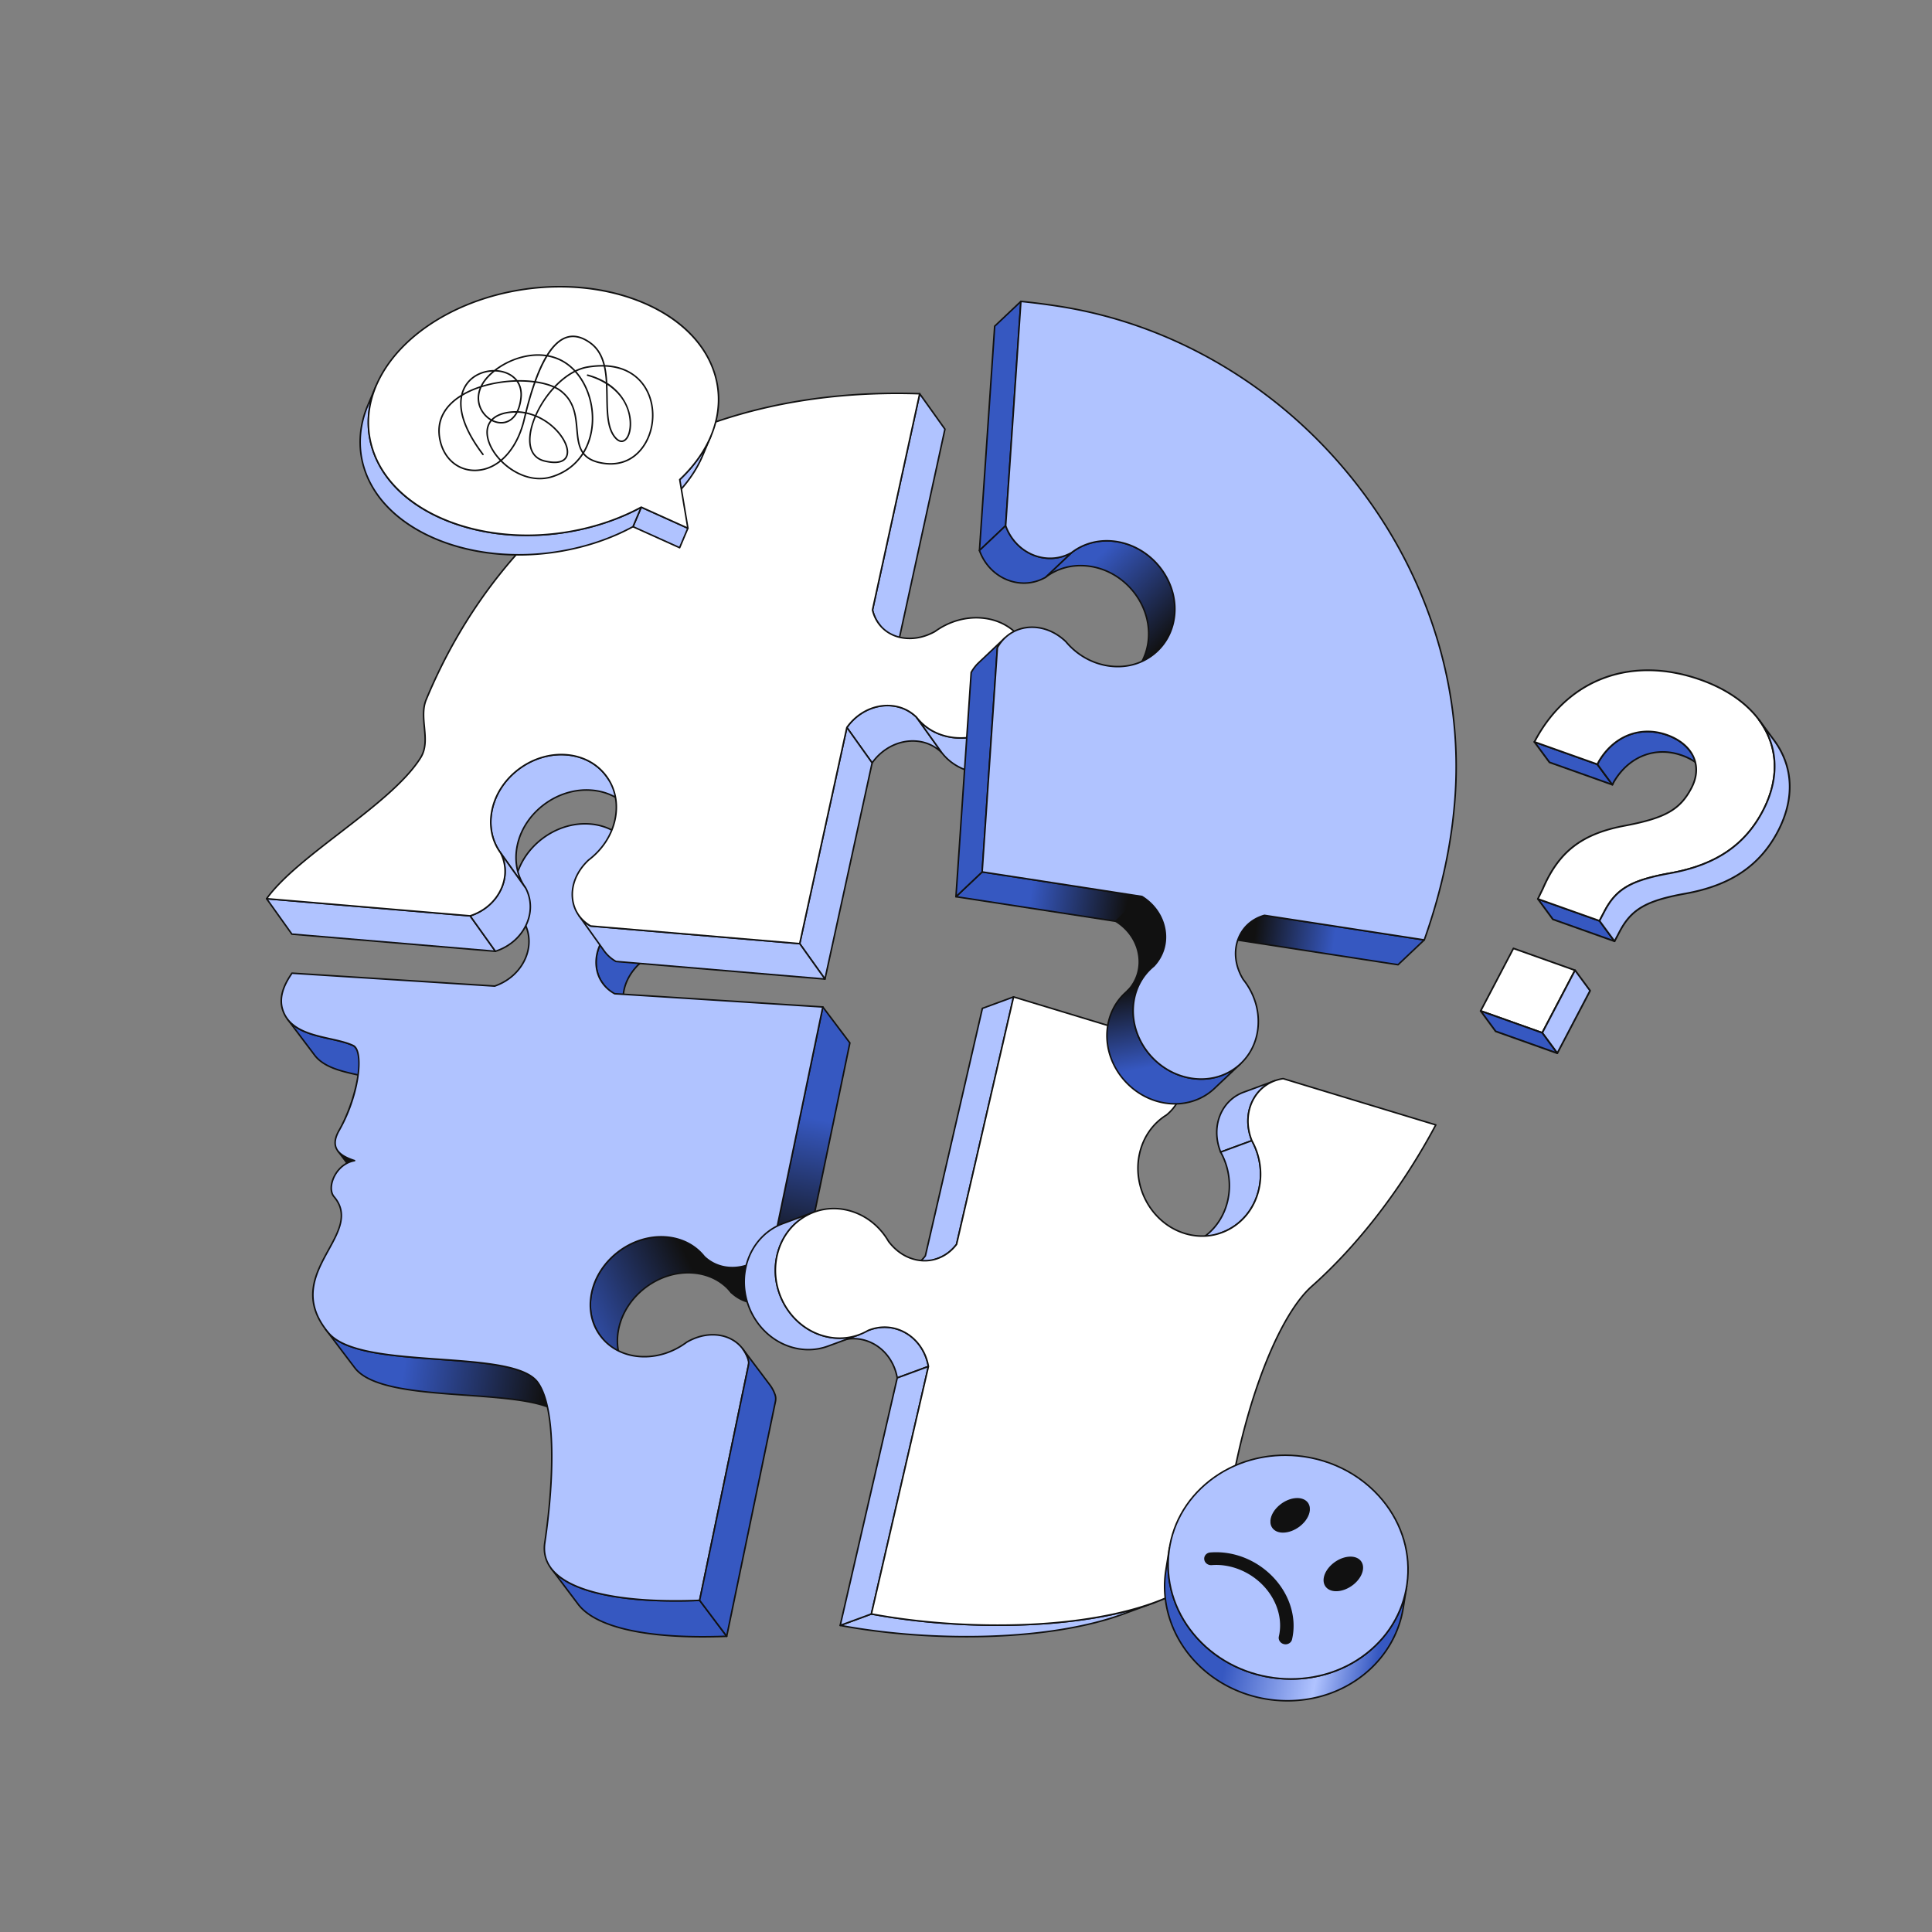 <svg xmlns="http://www.w3.org/2000/svg" viewBox="0 0 3000 3000" width="3000" height="3000"><rect x="0" y="0" width="3000" height="3000" fill="#808080" stroke="none"/><g transform="translate(435.6 1278.0) rotate(0.0 442.8 632.4) scale(1.201 1.2)"><svg width="737.12" height="1053.993" viewBox="0 0 737.12 1053.993"><linearGradient id="a" gradientUnits="userSpaceOnUse" x1="85.38" x2="342.899" y1="692.275" y2="733.273"><stop offset=".289" stop-color="#3658c1"/><stop offset="1" stop-color="#111"/></linearGradient><linearGradient id="b" gradientUnits="userSpaceOnUse" x1="373.576" x2="537.571" y1="664.906" y2="585.483"><stop offset="0" stop-color="#3658c1"/><stop offset="1" stop-color="#111"/></linearGradient><linearGradient id="c" gradientUnits="userSpaceOnUse" x1="720.809" x2="656.073" y1="254.881" y2="559.187"><stop offset=".421" stop-color="#3658c1"/><stop offset="1" stop-color="#111"/></linearGradient><g><path d="m96.954 290.495 34.979 46.499c-.853-1.134-1.832-1.982-2.938-2.512-23.129-11.099-66.644-9.805-85.052-34.274L8.965 253.709c18.407 24.469 61.923 23.175 85.052 34.274 1.105.53 2.084 1.378 2.937 2.512" fill="#3658c1"/><path d="M131.935 337.994a.998.998 0 0 1-.8-.399c-.764-1.015-1.629-1.759-2.571-2.212-8.008-3.843-18.535-6.19-29.679-8.676-20.421-4.554-43.566-9.716-55.74-25.898L8.165 254.31a1 1 0 0 1 1.598-1.202l.019.025c11.736 15.573 34.485 20.646 54.557 25.123 11.259 2.511 21.895 4.883 30.109 8.825 1.234.592 2.346 1.539 3.305 2.812l34.975 46.492.005.007a1 1 0 0 1-.798 1.602zM17.504 263.397l27.239 36.209c11.73 15.593 34.493 20.669 54.576 25.148 10.367 2.312 20.205 4.506 28.111 7.917l-31.276-41.575c-.764-1.015-1.629-1.759-2.571-2.212-8.008-3.843-18.535-6.19-29.679-8.676-15.988-3.565-33.645-7.502-46.4-16.811z" fill="#111"/><path d="m450.444 27.785 34.979 46.499c11.191 14.876 15.903 34.632 11.507 55.824-4.346 20.952-16.804 39.428-33.514 52.493l-34.979-46.499c16.71-13.065 29.169-31.541 33.514-52.493 4.396-21.192-.316-40.948-11.507-55.824" fill="#3658c1"/><g fill="#111"><path d="M463.417 183.601a.996.996 0 0 1-.799-.399l-34.979-46.499a1 1 0 0 1 .184-1.389c17.229-13.47 29.001-31.905 33.151-51.909 4.187-20.187.172-39.714-11.305-54.99l-.023-.03a1 1 0 0 1 1.598-1.202l34.979 46.499c11.845 15.746 15.996 35.857 11.687 56.628-4.245 20.466-16.276 39.316-33.877 53.078a.997.997 0 0 1-.616.213zm-33.593-47.32 33.777 44.9c16.793-13.412 28.267-31.585 32.352-51.277 4.19-20.2.167-39.74-11.328-55.02L459.323 41.25c5.42 12.914 6.719 27.565 3.608 42.562-4.183 20.166-15.925 38.764-33.107 52.469zM95.713 436.867l34.979 46.499c-8.795-2.926-17.136-6.683-21.634-12.662l-34.979-46.499c4.498 5.979 12.839 9.736 21.634 12.662"/><path d="M130.693 484.366c-.105 0-.212-.017-.316-.051-7.657-2.547-17.092-6.329-22.118-13.01L73.28 424.806a1 1 0 0 1 1.598-1.202c4.693 6.24 13.769 9.859 21.15 12.314a.995.995 0 0 1 .484.348l34.979 46.499a1 1 0 0 1-.798 1.601zm-50.006-53.041 29.17 38.777c4.057 5.393 11.386 8.828 18.067 11.247l-32.823-43.632c-4.639-1.554-9.895-3.563-14.414-6.392z"/></g><path d="m428.438 136.102 34.979 46.499c-23.045 22.345-26.215 52.228-11.411 71.907l-34.979-46.499c-14.804-19.679-11.635-49.562 11.411-71.907" fill="#3658c1"/><path d="M452.007 255.507a.998.998 0 0 1-.8-.399l-.018-.024-34.961-46.474c-7.471-9.931-10.553-22.608-8.678-35.696 1.954-13.637 8.937-26.615 20.193-37.529a1.003 1.003 0 0 1 1.496.117l34.979 46.499a1 1 0 0 1-.103 1.319c-10.936 10.604-17.715 23.183-19.605 36.377-1.799 12.557 1.147 24.707 8.297 34.21a1 1 0 0 1-.8 1.6zm-23.682-117.891c-10.461 10.435-16.953 22.715-18.796 35.582-1.799 12.557 1.147 24.707 8.297 34.21l27 35.891c-2.676-7.395-3.49-15.557-2.297-23.886 1.917-13.381 8.675-26.126 19.562-36.912z" fill="#111"/><path d="m332.587 723.825 34.979 46.499c-32.273-44.981-228.629-14.273-270.487-64.026-1.407-1.674-38.949-51.484-38.949-51.484a119.23 119.23 0 0 0 3.969 4.985c41.859 49.753 238.215 19.045 270.488 64.026" fill="url(#a)"/><path d="M367.567 771.323a.998.998 0 0 1-.8-.399l-.72-.957c-16.374-20.77-69.743-24.567-126.198-28.584-59.908-4.264-121.854-8.672-143.535-34.442-1.384-1.647-36.239-47.887-38.875-51.383l-.106-.14-.001-.003a1 1 0 0 1 1.597-1.203l.11.146a118.075 118.075 0 0 0 3.826 4.798c21.135 25.122 82.653 29.5 142.146 33.733 57.769 4.111 112.333 7.994 128.381 30.343l34.25 45.53c.254.322.499.648.736.978a1.001 1.001 0 0 1-.811 1.583zM68.974 667.531c11.225 14.878 27.958 37.036 28.871 38.123 21.135 25.122 82.654 29.5 142.146 33.733 49.866 3.549 97.343 6.927 119.722 22.16l-27.926-37.122-.013-.018c-15.494-21.595-69.61-25.446-126.905-29.523-53.936-3.838-109.527-7.796-135.895-27.353z" fill="#111"/><path d="m547.827 560.97 34.979 46.499c-11.431-14.44-29.096-24.013-50.515-25.378-43.651-2.781-86.224 29.62-95.091 72.37-4.396 21.195.318 40.954 11.509 55.83l-34.979-46.499c-11.191-14.876-15.905-34.635-11.509-55.83 8.867-42.75 51.44-75.151 95.091-72.37 21.418 1.364 39.084 10.937 50.515 25.378" fill="url(#b)"/><path d="M448.711 711.29a.998.998 0 0 1-.829-.438l-34.95-46.459c-11.846-15.748-15.997-35.861-11.688-56.634 8.95-43.15 52.087-75.971 96.133-73.165 20.949 1.334 39.145 10.481 51.235 25.755l.015.02 34.979 46.499a1 1 0 0 1-1.583 1.222c-11.734-14.824-29.418-23.703-49.794-25-43.108-2.746-85.292 29.363-94.048 71.575-4.187 20.188-.172 39.717 11.304 54.993l.025.033a1 1 0 0 1-.799 1.599zm43.376-174.864c-41.263 0-80.481 31.211-88.887 71.739-4.19 20.202-.167 39.744 11.329 55.026l25.301 33.633c-5.421-12.916-6.72-27.569-3.609-42.567 8.95-43.15 52.086-75.974 96.133-73.165 15.622.995 29.712 6.334 40.882 15.319l-26.202-34.83c-11.734-14.819-29.415-23.694-49.787-24.992a81.66 81.66 0 0 0-5.16-.163z" fill="#111"/><path d="m701.14 238.024 34.98 46.499-63.864 307.905-34.979-46.499z" fill="url(#c)"/><path d="M672.256 593.428a1 1 0 0 1-.799-.399l-34.979-46.499a1 1 0 0 1-.18-.804l63.864-307.905a1 1 0 0 1 1.779-.398l34.979 46.499a1 1 0 0 1 .18.804l-63.864 307.905a1 1 0 0 1-.98.797zm-33.909-47.739 33.378 44.37 63.323-305.297-33.378-44.37z" fill="#111"/><path d="m637.277 545.929 34.979 46.499c-13.753 20.075-35.918 30.537-56.802 29.207-11.897-.758-23.381-5.346-32.648-14.166l-34.979-46.499c9.267 8.82 20.751 13.408 32.648 14.166 20.884 1.33 43.049-9.132 56.802-29.207" fill="#111"/><path d="M619.08 622.749c-1.23 0-2.458-.039-3.689-.117-12.692-.809-24.198-5.802-33.274-14.439a.995.995 0 0 1-.11-.124l-34.979-46.499a1 1 0 0 1 1.488-1.326c8.732 8.311 19.805 13.114 32.022 13.893 21.397 1.364 42.82-9.662 55.913-28.774a.998.998 0 0 1 .803-.434c.321-.037.627.141.821.398l34.979 46.499a1 1 0 0 1 .026 1.166c-12.736 18.593-33.16 29.756-54 29.757zm-35.525-15.948c8.723 8.275 19.773 13.059 31.962 13.835 21.171 1.349 42.378-9.436 55.505-28.184l-33.717-44.82c-13.552 18.989-35.225 29.889-56.895 28.502-9.863-.628-19.01-3.784-26.856-9.213z" fill="#111"/><path d="m541.884 1005.841 34.979 46.499c-24.466 1.002-47.786.865-69.327-.507-59.029-3.761-104.56-16.795-122.772-41.004l-34.979-46.499c18.212 24.209 63.743 37.244 122.772 41.004 21.541 1.372 44.861 1.51 69.327.507" fill="#3658c1"/><path d="M545.865 1053.992c-13.405 0-26.242-.388-38.392-1.162-63.466-4.043-106.174-18.36-123.508-41.401l-34.979-46.499a1 1 0 0 1 1.598-1.202c16.971 22.561 59.171 36.603 122.036 40.607 21.186 1.35 44.477 1.521 69.222.506.322-.011.643.135.84.398l34.979 46.499a.998.998 0 0 1-.759 1.6 758.246 758.246 0 0 1-31.037.654zm-186.47-78.551 26.169 34.787c16.971 22.56 59.171 36.602 122.036 40.607 20.64 1.315 43.279 1.51 67.317.582l-33.518-44.555c-24.621.993-47.802.814-68.906-.53-53.177-3.388-91.783-13.989-113.098-30.891z" fill="#111"/><path d="M398.946 1.166c43.676 2.783 71.872 39.692 63.005 82.443-4.346 20.952-16.804 39.428-33.514 52.493-28.98 28.099-26.529 68.118 3.568 84.776l269.135 17.147-63.864 307.904c-13.753 20.075-35.918 30.537-56.802 29.207-11.897-.758-23.381-5.346-32.648-14.166-11.431-14.44-29.096-24.013-50.515-25.378-43.651-2.781-86.224 29.62-95.091 72.37s19.33 79.66 62.981 82.441c21.542 1.372 42.839-5.84 59.939-18.611 12.54-7.281 25.475-10.243 37.271-9.491 20.877 1.33 38.177 14.299 43.352 35.562l-63.879 307.978c-24.466 1.003-47.786.865-69.327-.507-81.802-5.212-137.684-28.234-130.857-74.123 12.725-85.697 13.788-175.444-9.113-207.387-32.273-44.981-228.629-14.273-270.487-64.026-64.465-76.732 48.992-126.873 7.043-176.315-9.924-11.7 1.816-42.146 26.57-46.617-17.751-5.905-33.651-15.194-19.847-39.315 25.855-45.219 32.158-102.849 18.151-109.569-26.536-12.734-79.906-9.155-91.406-46.886-4.519-14.735.762-30.436 12.231-46.797l262.029 16.694c36.048-12.395 54.798-50.842 38.37-81.81-11.094-14.86-15.76-34.55-11.385-55.647 8.867-42.75 51.44-75.151 95.09-72.37z" fill="#b0c3ff"/><path d="M510.886 1007.494c-13.405 0-26.242-.388-38.392-1.162-62.133-3.958-104.47-17.799-122.435-40.026-8.177-10.116-11.322-21.973-9.348-35.241 11.548-77.772 15.265-172.902-8.937-206.657-15.494-21.594-69.61-25.445-126.905-29.523-59.907-4.264-121.854-8.672-143.535-34.441-36.154-43.034-17.004-77.852-.108-108.57 13.639-24.798 25.418-46.215 7.154-67.742-4.344-5.121-4.982-13.63-1.708-22.763 3.474-9.688 11.902-20.844 25.443-24.693-8.752-3.19-18.122-7.959-21.316-16.321-2.46-6.44-1.087-14.061 4.2-23.298 16.837-29.448 30.636-78.183 23.517-101.032-1.16-3.723-2.819-6.125-4.932-7.139-8.008-3.843-18.534-6.19-29.679-8.676-25.356-5.655-54.097-12.064-62.251-38.82-4.31-14.05-.264-29.642 12.369-47.663.201-.285.55-.448.882-.424l261.829 16.682c18.465-6.407 32.917-19.872 39.665-36.967 5.758-14.586 5.045-29.959-2.005-43.297-11.708-15.72-15.798-35.742-11.516-56.386 8.95-43.15 52.082-75.976 96.133-73.165 21.446 1.366 39.907 10.843 51.983 26.684 12.041 15.795 16.28 36.024 11.938 56.959-4.242 20.45-16.257 39.287-33.835 53.045-14.803 14.373-21.973 32.535-19.671 49.838 1.893 14.228 10.011 26.009 22.87 33.199l268.91 17.132a1.003 1.003 0 0 1 .916 1.202l-63.864 307.905a.994.994 0 0 1-.154.362c-13.49 19.69-35.599 31.048-57.69 29.64-12.692-.809-24.198-5.802-33.274-14.439a1.171 1.171 0 0 1-.095-.104c-11.734-14.824-29.418-23.703-49.794-25-43.106-2.749-85.292 29.363-94.048 71.575-4.223 20.361-.114 40.017 11.572 55.346 11.716 15.37 29.648 24.565 50.493 25.894 20.566 1.312 41.622-5.229 59.277-18.414a.882.882 0 0 1 .096-.063c12.22-7.095 25.305-10.424 37.836-9.625 22.192 1.414 39.151 15.333 44.26 36.324a.986.986 0 0 1 .007.439l-63.879 307.978a1 1 0 0 1-.938.796 763.889 763.889 0 0 1-31.041.651zM15.34 195.333C3.337 212.62-.514 227.499 3.566 240.804c7.815 25.641 35.951 31.916 60.774 37.452 11.259 2.511 21.894 4.883 30.108 8.825 2.633 1.263 4.644 4.071 5.976 8.346 5.959 19.126-2.139 64.926-23.691 102.621-4.97 8.684-6.3 15.747-4.067 21.591 3.3 8.637 14.218 13.236 23.362 16.278a1 1 0 0 1-.138 1.933c-14.712 2.658-23.767 14.24-27.336 24.192-2.985 8.325-2.468 16.293 1.351 20.794 19.155 22.577 6.486 45.612-6.927 69.999-16.586 30.156-35.385 64.336-.113 106.32 21.135 25.122 82.653 29.5 142.146 33.733 57.775 4.112 112.347 7.996 128.388 30.353 24.549 34.241 20.896 129.958 9.29 208.117-1.888 12.692 1.115 24.027 8.925 33.69 17.604 21.78 59.448 35.365 121.007 39.287 20.962 1.336 43.985 1.516 68.442.538l63.675-306.992c-4.958-19.989-21.181-33.232-42.39-34.583-12.122-.771-24.793 2.454-36.655 9.329-18.026 13.445-39.533 20.11-60.554 18.773-21.432-1.366-39.884-10.84-51.957-26.677-12.042-15.797-16.282-36.027-11.939-56.965 8.95-43.15 52.087-75.971 96.133-73.165 20.923 1.333 39.101 10.459 51.191 25.7 8.724 8.28 19.778 13.067 31.972 13.844 21.335 1.354 42.696-9.599 55.8-28.609l63.589-306.58-267.986-17.074a.987.987 0 0 1-.421-.123c-13.54-7.494-22.092-19.851-24.079-34.793-2.388-17.953 5.011-36.751 20.3-51.575a.783.783 0 0 1 .081-.07c17.229-13.47 29.001-31.905 33.151-51.909 4.223-20.36.114-40.013-11.57-55.34-11.719-15.374-29.661-24.572-50.52-25.901-43.102-2.753-85.292 29.362-94.048 71.575-4.169 20.103-.189 39.581 11.207 54.846a.969.969 0 0 1 .082.129c7.362 13.878 8.12 29.872 2.135 45.036-6.986 17.699-21.953 31.618-41.063 38.189a.988.988 0 0 1-.389.052z" fill="#111"/><path d="m632.673 727.057-34.979-46.498c2.811 3.737 5.091 7.996 6.729 12.733.957 2.769 1.095 5.757.5 8.626l-63.038 303.923 34.979 46.499 63.038-303.924c.595-2.869.457-5.857-.5-8.626-1.637-4.737-3.918-8.996-6.729-12.733z" fill="#3658c1"/><path d="M576.864 1053.34a1 1 0 0 1-.799-.399l-34.979-46.499a1 1 0 0 1-.18-.804l63.038-303.923c.572-2.759.411-5.559-.466-8.096-1.568-4.539-3.776-8.721-6.561-12.431l-.021-.028a1 1 0 0 1 1.598-1.202l34.979 46.499c2.92 3.881 5.233 8.258 6.875 13.008.994 2.879 1.179 6.045.533 9.156l-63.038 303.924a1 1 0 0 1-.979.795zm-33.909-47.738 33.378 44.371 62.589-301.759c.572-2.758.411-5.558-.466-8.096-1.573-4.553-3.788-8.744-6.583-12.459l-26.876-35.728c.127.343.25.688.371 1.035.995 2.878 1.179 6.044.533 9.156z" fill="#111"/></g></svg></g><g transform="translate(1154.4 1546.8) rotate(0.0 538.2 498) scale(1.2 1.2)"><svg width="896.908" height="829.845" viewBox="0 0 896.908 829.845"><path d="m657.889 186.982-40.352 14.83c-13.347-33.407 1.011-66.941 29.695-77.483l40.352-14.83c-28.684 10.542-43.043 44.076-29.695 77.483" fill="#b0c3ff"/><path d="M617.536 202.812c-.397 0-.772-.239-.929-.629-6.823-17.08-6.822-34.921.004-50.236 5.99-13.441 16.742-23.583 30.275-28.556l40.353-14.83a1 1 0 1 1 .689 1.877c-13.021 4.786-23.37 14.549-29.139 27.493-6.604 14.818-6.595 32.106.027 48.68a.992.992 0 0 1-.016.778.992.992 0 0 1-.568.531l-40.353 14.83a.975.975 0 0 1-.343.062zm56.861-87.401-26.821 9.856c-13.021 4.786-23.37 14.55-29.139 27.493-6.483 14.548-6.593 31.478-.327 47.775l38.475-14.14c-6.446-16.788-6.32-34.25.379-49.279 3.939-8.839 9.938-16.252 17.433-21.705z" fill="#111"/><path d="m618.909 305.992-40.352 14.83c23.227-8.536 41.767-28.694 48.05-55.957 5.061-21.963 1.237-44.39-9.07-63.053l40.352-14.83c10.307 18.663 14.131 41.09 9.07 63.053-6.283 27.263-24.824 47.421-48.05 55.957" fill="#b0c3ff"/><path d="M578.556 321.822a1 1 0 0 1-.344-1.939l.025-.01c23.719-8.727 41.436-29.373 47.395-55.233 4.834-20.975 1.647-43.117-8.971-62.346a.996.996 0 0 1 .53-1.422l40.353-14.83a.998.998 0 0 1 1.22.455c10.857 19.66 14.113 42.304 9.17 63.761-6.114 26.53-24.312 47.716-48.68 56.671l-40.353 14.83a.969.969 0 0 1-.345.063zm40.412-119.471c10.412 19.422 13.473 41.654 8.613 62.739-4.744 20.586-16.762 37.953-33.294 48.886l24.277-8.922c23.73-8.722 41.458-29.373 47.42-55.243 4.771-20.704 1.729-42.541-8.56-61.593zm-.059 103.641h.01z" fill="#111"/><path d="m309.216 15.83-73.789 320.205c-6.602 8.706-14.917 14.733-23.978 18.062l40.352-14.829c9.06-3.33 17.376-9.357 23.978-18.063L349.569 1z" fill="#b0c3ff"/><path d="M211.449 355.098a1 1 0 0 1-.344-1.939l.035-.013c9.066-3.34 17.14-9.404 23.361-17.545l73.741-319.995a.998.998 0 0 1 .63-.714L349.225.062a1 1 0 0 1 1.319 1.163l-73.79 320.205a1.001 1.001 0 0 1-.178.379c-6.479 8.543-14.926 14.905-24.43 18.397l-40.353 14.83a.985.985 0 0 1-.344.062zm98.62-338.516L236.401 336.26a1.013 1.013 0 0 1-.178.38c-3.427 4.519-7.405 8.428-11.799 11.624l27.032-9.934c9.081-3.338 17.167-9.407 23.396-17.559L348.18 2.576zm-74.642 319.453h.01z" fill="#111"/><path d="m239.377 479.171-40.352 14.83c-4.268-24.282-20.717-42.298-41.1-48.477-10.959-3.322-23.057-3.221-35.004 1.17l40.352-14.83c11.948-4.391 24.046-4.492 35.004-1.17 20.383 6.179 36.832 24.195 41.1 48.477" fill="#b0c3ff"/><path d="M199.024 495.001a1.003 1.003 0 0 1-.985-.826c-4.059-23.093-19.541-41.368-40.405-47.693-11.191-3.393-23.067-2.997-34.348 1.144l-.022.008a1 1 0 1 1-.689-1.877l40.352-14.83c11.7-4.299 24.024-4.71 35.64-1.188 21.591 6.545 37.605 25.421 41.796 49.261.083.477-.187.945-.641 1.112l-40.353 14.83a1.073 1.073 0 0 1-.345.059zm-56.761-52.804c5.379 0 10.736.789 15.951 2.369 21.234 6.438 37.076 24.802 41.579 48.086l38.449-14.13c-4.278-22.704-19.64-40.622-40.256-46.872-11.198-3.395-23.083-2.996-34.37 1.151l-26.126 9.602a55.61 55.61 0 0 1 4.773-.206z" fill="#111"/><path d="m149.741 438.088-40.352 14.83c-14.632 5.377-31.132 6.138-47.586 1.15-42.604-12.915-68.834-59.422-58.584-103.9 6.282-27.262 24.824-47.421 48.051-55.958l40.352-14.83c-23.228 8.536-41.769 28.696-48.051 55.958-10.25 44.478 15.98 90.985 58.583 103.901 16.454 4.988 32.955 4.227 47.587-1.151" fill="#b0c3ff"/><path d="M84.088 458.421c-7.52 0-15.104-1.13-22.576-3.396-43.026-13.043-69.614-60.183-59.268-105.081 6.114-26.531 24.313-47.717 48.681-56.672l40.353-14.83a.999.999 0 1 1 .689 1.877c-23.732 8.722-41.46 29.374-47.421 55.244-10.116 43.895 15.857 89.974 57.898 102.719 15.727 4.768 31.962 4.376 46.951-1.132a1 1 0 0 1 .689 1.877l-40.352 14.83a74.163 74.163 0 0 1-25.644 4.564zm-8.196-172.194-24.277 8.922c-23.732 8.722-41.459 29.374-47.421 55.244-10.115 43.895 15.858 89.974 57.899 102.719 15.726 4.768 31.962 4.376 46.95-1.132l24.263-8.917c-10.376 1.244-21.019.292-31.441-2.867-43.027-13.044-69.614-60.184-59.268-105.083 4.744-20.585 16.763-37.953 33.295-48.886z" fill="#111"/><path d="m532.135 784.618-40.352 14.83c-94.402 34.694-245.156 37.403-366.565 14.833l40.352-14.83c121.409 22.57 272.163 19.861 366.565-14.833" fill="#b0c3ff"/><path d="M288.798 829.838c-55.352 0-112.5-5.044-163.763-14.574a1 1 0 0 1-.162-1.921l40.353-14.83a.977.977 0 0 1 .527-.044c60.412 11.23 129.023 16.221 193.193 14.041 68.033-2.307 127.802-12.276 172.844-28.829a1 1 0 1 1 .689 1.877l-40.352 14.83c-45.239 16.626-105.223 26.637-173.466 28.951a885.78 885.78 0 0 1-29.863.499zm-159.801-15.881c59.531 10.766 126.701 15.514 189.597 13.382 68.034-2.307 127.802-12.276 172.845-28.83l5.383-1.979c-39.348 10.08-86.217 16.228-137.808 17.977-64.216 2.176-132.87-2.802-193.356-14.024z" fill="#111"/><path d="m165.57 799.451-40.353 14.83 73.807-320.28 40.353-14.83z" fill="#b0c3ff"/><path d="M125.218 815.281a1 1 0 0 1-.974-1.225l73.807-320.28a.998.998 0 0 1 .63-.714l40.353-14.83a.999.999 0 0 1 1.319 1.163l-73.807 320.28a.998.998 0 0 1-.63.714l-40.353 14.83a.986.986 0 0 1-.345.062zm74.659-320.528-73.27 317.952 38.111-14.006 73.27-317.952zM165.57 799.451h.01z" fill="#111"/><path d="M895.908 166.626C852.264 248.569 795.589 322.1 735.446 375.463c-46.626 41.331-96.427 173.699-113.097 323.29-12.273 110.166-269.454 135.521-456.78 100.698l73.807-320.28c-4.268-24.282-20.717-42.298-41.1-48.477-11.513-3.49-24.284-3.202-36.817 1.87-17.181 10.036-38.281 13.049-59.304 6.675-42.603-12.915-68.833-59.423-58.583-103.901 10.244-44.454 53.084-70.022 95.687-57.107 20.88 6.33 37.835 20.746 48.464 39.024 8.754 11.691 19.825 19.28 31.441 22.802 20.384 6.179 42.447-.167 56.616-18.852L349.569 1l197.429 59.852c28.858 24.933 29.786 68.983.402 92.958-16.828 10.41-29.689 27.645-34.715 49.457-10.245 44.456 15.986 90.96 58.589 103.875 42.602 12.915 85.44-12.651 95.685-57.106 5.061-21.963 1.237-44.39-9.07-63.053-14.935-37.382 4.82-74.921 40.517-80.23z" fill="#fff"/><path d="M329.235 814.982c-55.266 0-112.327-4.97-163.848-14.547-.269-.05-.504-.207-.653-.435s-.199-.507-.139-.773l73.761-320.081c-4.112-23-19.565-41.188-40.37-47.494-11.801-3.577-24.276-2.949-36.086 1.812-18.146 10.577-39.465 12.968-60.036 6.732-43.027-13.044-69.614-60.184-59.268-105.083 5.104-22.146 18.25-40.329 37.019-51.2 18.132-10.501 39.416-12.859 59.933-6.64 20.401 6.185 37.804 20.186 49.008 39.428 8.275 11.034 18.958 18.779 30.896 22.398 20.746 6.289 41.955-.732 55.4-18.33L348.592.774a.997.997 0 0 1 .474-.641c.24-.139.528-.171.791-.092l197.43 59.852c.134.041.258.109.363.2 14.489 12.519 22.647 30.396 22.385 49.046-.253 17.934-8.067 34.072-22.005 45.443a1.004 1.004 0 0 1-.105.076c-17.309 10.708-29.478 28.049-34.267 48.831-10.112 43.88 15.863 89.948 57.904 102.693 19.98 6.058 40.702 3.765 58.35-6.456 18.283-10.589 31.094-28.317 36.071-49.918 4.833-20.977 1.647-43.118-8.971-62.345a.96.96 0 0 1-.054-.112c-7.611-19.052-6.664-39.223 2.599-55.343 8.303-14.449 22.047-23.771 38.7-26.248a1 1 0 0 1 .438.032l197.502 59.874a1.002 1.002 0 0 1 .593 1.428c-43.336 81.364-100.399 155.629-160.681 209.115-23.013 20.399-46.986 63.241-67.505 120.636-21.315 59.623-37.39 131.368-45.262 202.017-2.516 22.577-15.306 42.562-38.015 59.401-47.934 35.542-126.938 48.871-184.774 53.794-22.999 1.961-46.989 2.925-71.318 2.925zm-162.456-16.324c73.793 13.61 158.872 17.77 233.606 11.409 81.39-6.928 146.647-25.896 183.752-53.408 22.245-16.494 34.767-36.014 37.218-58.016 7.89-70.799 24.001-142.704 45.367-202.469 20.63-57.706 44.801-100.841 68.061-121.459 59.843-53.097 116.514-126.744 159.67-207.485l-196.121-59.455c-15.938 2.434-29.085 11.388-37.04 25.232-8.946 15.57-9.855 35.084-2.497 53.547 10.833 19.647 14.078 42.268 9.139 63.706-5.104 22.146-18.251 40.329-37.019 51.199-18.131 10.501-39.416 12.858-59.932 6.639-43.027-13.044-69.617-60.172-59.273-105.057 4.904-21.283 17.371-39.054 35.107-50.047 13.439-10.989 20.975-26.57 21.219-43.881.254-17.991-7.591-35.242-21.532-47.367L350.303 2.268 276.754 321.43a1.001 1.001 0 0 1-.178.379c-13.956 18.405-36.065 25.763-57.703 19.206-12.366-3.75-23.415-11.758-31.952-23.16a1.075 1.075 0 0 1-.063-.097c-10.948-18.829-27.955-32.526-47.889-38.569-19.98-6.058-40.704-3.765-58.351 6.457-18.284 10.589-31.094 28.317-36.072 49.918-10.116 43.895 15.857 89.974 57.898 102.719 20.056 6.08 40.835 3.743 58.509-6.582a.916.916 0 0 1 .13-.063c12.257-4.96 25.22-5.618 37.482-1.9 21.591 6.545 37.605 25.421 41.796 49.261.022.132.02.268-.011.398z" fill="#111"/></svg></g><g transform="translate(412.8 609.6) rotate(0.0 614.4 456) scale(1.201 1.2)"><svg width="1023.488" height="759.897" viewBox="0 0 1023.488 759.897"><g><path d="m440.828 497.162 32.652 45.834c-11.255-15.799-29.521-26.573-51.933-28.464-43.84-3.698-86.965 27.993-96.293 70.787-4.563 20.932-.196 40.612 10.568 55.721l-32.652-45.834c-10.764-15.109-15.131-34.789-10.568-55.721 9.329-42.794 52.454-74.485 96.293-70.787 22.412 1.891 40.678 12.666 51.933 28.464" fill="#b0c3ff"/><path d="M335.822 642.041a.998.998 0 0 1-.815-.42l-32.652-45.834c-11.381-15.976-15.192-36.046-10.73-56.514 9.417-43.199 53.098-75.307 97.354-71.571 22.017 1.858 40.719 12.114 52.664 28.88l32.652 45.834a1 1 0 0 1-1.629 1.161l-.029-.04c-11.599-16.257-29.771-26.202-51.174-28.007-43.304-3.662-86.022 27.75-95.232 70.003-4.34 19.91-.645 39.417 10.405 54.928a1 1 0 0 1-.814 1.58zm46.104-172.635c-40.857 0-79.625 30.281-88.348 70.293-4.34 19.91-.645 39.417 10.405 54.928l23.22 32.595c-5.069-12.921-6.132-27.415-2.927-42.115 9.416-43.198 53.079-75.31 97.354-71.571 16.066 1.355 30.368 7.184 41.567 16.75l-23.185-32.544c-11.598-16.279-29.782-26.24-51.203-28.047a81.76 81.76 0 0 0-6.883-.289z" fill="#111"/><path d="M878.012 47.33 845.36 1.497l-60.989 279.774c1.504 6.472 4.121 12.211 7.617 17.118l32.652 45.834c-3.496-4.907-6.113-10.645-7.617-17.118z" fill="#b0c3ff"/><path d="M824.642 345.222a.998.998 0 0 1-.815-.42c-.009-.013-.019-.025-.027-.039l-32.625-45.795c-3.66-5.137-6.276-11.015-7.777-17.471a.986.986 0 0 1-.003-.439L844.383 1.284a1 1 0 0 1 1.791-.368l32.652 45.833a.998.998 0 0 1 .163.793l-60.94 279.553c1.448 6.115 3.939 11.68 7.406 16.546a1 1 0 0 1-.813 1.581zm-39.245-63.96c1.449 6.115 3.94 11.681 7.406 16.546l24.741 34.729a52.385 52.385 0 0 1-1.495-5.207.986.986 0 0 1-.003-.439L876.941 47.55 845.856 3.917z" fill="#111"/><path d="m264.162 677.119 32.653 45.834-263.163-22.201L1 654.918z" fill="#b0c3ff"/><path d="m296.815 723.953-.084-.003-263.163-22.201a.998.998 0 0 1-.73-.417L.185 655.499a1 1 0 0 1 .899-1.576l263.163 22.2c.293.025.56.177.73.417l32.652 45.834a1 1 0 0 1-.814 1.579zM34.198 699.795l260.549 21.98-31.13-43.699-260.55-21.98z" fill="#111"/><path d="m303.498 595.664 32.652 45.834c16.207 31.473-3.012 69.737-39.335 81.455l-32.652-45.834c36.322-11.718 55.541-49.982 39.335-81.455" fill="#b0c3ff"/><path d="M296.814 723.953a.998.998 0 0 1-.814-.42l-32.652-45.834a1.002 1.002 0 0 1 .507-1.532c18.589-5.997 33.271-19.173 40.282-36.152 6.048-14.646 5.505-30.234-1.529-43.893a1 1 0 0 1 1.704-1.038l32.652 45.834c.028.039.053.08.075.122 7.307 14.19 7.875 30.374 1.6 45.571-7.236 17.522-22.368 31.115-41.518 37.293a.985.985 0 0 1-.307.049zm-31.052-46.313 31.44 44.133c18.26-6.099 32.666-19.159 39.589-35.925 6.038-14.623 5.506-30.184-1.497-43.828l-27.492-38.59c3.863 12.038 3.277 25.018-1.815 37.349-7.073 17.126-21.688 30.498-40.225 36.861z" fill="#111"/><path d="m841.257 420.092 32.652 45.834c-9.229-9.06-20.721-13.908-32.671-14.917-20.973-1.769-43.354 8.293-57.369 28.188l-32.652-45.834c14.015-19.895 36.396-29.957 57.369-28.188 11.95 1.008 23.442 5.856 32.671 14.917" fill="#b0c3ff"/><path d="M783.869 480.196a.997.997 0 0 1-.814-.42l-32.652-45.833a1 1 0 0 1-.003-1.156c13.75-19.519 36.082-30.479 58.271-28.609 12.744 1.075 24.254 6.331 33.288 15.2.042.041.08.085.114.133l32.652 45.834a.999.999 0 0 1-1.515 1.293c-8.697-8.538-19.781-13.598-32.055-14.633-21.492-1.817-43.125 8.826-56.467 27.767a1 1 0 0 1-.815.424h-.004zm-31.425-46.833 31.429 44.116c13.807-18.804 35.691-29.301 57.449-27.466 10.01.844 19.259 4.268 27.145 9.996l-27.972-39.265c-8.688-8.501-19.748-13.539-31.992-14.572-21.27-1.795-42.685 8.612-56.059 27.191z" fill="#111"/><path d="m977.483 320.118 32.652 45.834c10.766 15.112 15.12 34.82 10.559 55.742-9.329 42.794-52.428 74.488-96.269 70.789-21.511-1.815-39.171-11.804-50.516-26.557l-32.652-45.834c11.346 14.754 29.005 24.743 50.516 26.557 43.84 3.698 86.94-27.995 96.269-70.789 4.561-20.923.206-40.63-10.559-55.742" fill="#b0c3ff"/><path d="M931.374 493.775c-2.341 0-4.683-.097-7.032-.295-21.036-1.775-39.228-11.344-51.225-26.945l-32.674-45.863a1 1 0 0 1 1.607-1.19c11.65 15.15 29.339 24.444 49.808 26.17 43.295 3.653 85.997-27.752 95.208-70.005 4.34-19.908.657-39.406-10.367-54.907l-.03-.042a1 1 0 0 1 1.629-1.161l32.652 45.833c11.379 15.973 15.187 36.051 10.722 56.535-8.918 40.906-48.546 71.866-90.298 71.87zm-81.159-62.832 24.508 34.403c11.628 15.12 29.317 24.414 49.786 26.141 43.292 3.658 85.997-27.753 95.208-70.006 4.343-19.926.651-39.441-10.397-54.949l-23.224-32.6c5.069 12.924 6.13 27.428 2.923 42.141-8.917 40.904-48.545 71.864-90.297 71.868-2.341 0-4.683-.097-7.032-.295-15.945-1.346-30.257-7.169-41.475-16.703z" fill="#111"/><path d="m751.217 433.363 32.652 45.834-60.973 279.7-32.652-45.834z" fill="#b0c3ff"/><path d="M722.896 759.897a.998.998 0 0 1-.814-.42l-32.652-45.834a.998.998 0 0 1-.163-.793l60.973-279.7a1 1 0 0 1 1.791-.368l32.652 45.833a.998.998 0 0 1 .163.793L723.873 759.11a1 1 0 0 1-.977.787zm-31.581-47.054 31.085 43.634 60.397-277.061-31.085-43.633z" fill="#111"/><path d="m690.244 713.063-270.276-22.8c-6.348-3.663-11.45-8.344-15.273-13.71l32.652 45.834c3.823 5.366 8.925 10.048 15.273 13.71l270.276 22.801z" fill="#b0c3ff"/><path d="m722.897 759.897-.084-.003-270.276-22.801a1.018 1.018 0 0 1-.416-.13c-6.328-3.651-11.572-8.36-15.588-13.997l-32.652-45.833a1 1 0 1 1 1.629-1.161c3.807 5.343 8.774 9.821 14.766 13.313l270.052 22.781c.293.025.56.177.73.417l32.652 45.834a1 1 0 0 1-.813 1.58zm-269.969-24.778 267.901 22.601-31.131-43.699-269.814-22.761a1.018 1.018 0 0 1-.416-.13 52.35 52.35 0 0 1-6.07-4.084l24.764 34.761c3.807 5.343 8.774 9.821 14.766 13.312z" fill="#111"/><path d="m845.36 1.497-60.989 279.774c4.993 21.486 22.249 34.88 43.219 36.649 11.845.999 24.877-1.713 37.548-8.772 17.315-12.508 38.763-19.321 60.422-17.494 43.84 3.698 71.81 41.411 62.481 84.205s-52.428 74.488-96.269 70.789c-21.511-1.815-39.17-11.804-50.516-26.557-9.229-9.06-20.721-13.908-32.671-14.917-20.973-1.769-43.354 8.293-57.369 28.188l-60.973 279.7-270.276-22.801c-30.108-17.371-32.179-57.653-2.781-85.303 16.92-12.787 29.615-31.081 34.193-52.079 9.329-42.794-18.647-80.484-62.486-84.182-43.84-3.698-86.965 27.993-96.293 70.787-4.609 21.144-.107 41.01 10.897 56.179 16.207 31.473-3.012 69.737-39.335 81.455L1 654.918c41.463-57.526 161.4-121.809 199.198-182.552 13.791-22.167-2.769-51.206 7.074-74.939C297.88 179.058 503.136-9.98 845.36 1.497z" fill="#fff"/><path d="m690.245 714.063-.084-.003-270.275-22.8a1.018 1.018 0 0 1-.416-.13c-13.65-7.876-22.142-20.588-23.91-35.796-2.091-17.991 5.542-36.617 20.943-51.102a1.07 1.07 0 0 1 .082-.069c17.443-13.182 29.454-31.47 33.819-51.494 4.436-20.347.517-40.168-11.034-55.812-11.625-15.745-29.581-25.391-50.56-27.161-43.295-3.656-86.021 27.75-95.232 70.004-4.388 20.125-.577 39.792 10.729 55.378.03.041.056.084.08.129 7.307 14.19 7.875 30.375 1.6 45.572-7.235 17.522-22.368 31.115-41.517 37.292a.965.965 0 0 1-.391.045L.916 655.916a1 1 0 0 1-.727-1.581c19.714-27.353 56.192-55.53 94.811-85.362 41.563-32.105 84.541-65.303 104.349-97.135 7.189-11.555 5.942-24.852 4.623-38.929-1.133-12.084-2.304-24.581 2.376-35.865 48.978-118.038 126.796-216.45 225.042-284.596 54.799-38.01 116.154-66.81 182.362-85.6C685.098 6.601 763.031-2.265 845.394.497a1 1 0 0 1 .943 1.212l-60.94 279.553c4.79 20.207 20.969 33.864 42.277 35.661 12.169 1.028 24.939-1.955 36.927-8.62 18.241-13.162 39.914-19.425 61.044-17.646 21.553 1.818 40.017 11.75 51.989 27.965 11.904 16.122 15.947 36.525 11.385 57.45-8.917 40.904-48.545 71.864-90.297 71.868-2.341 0-4.683-.097-7.032-.295-21.01-1.772-39.184-11.321-51.182-26.889-8.69-8.509-19.756-13.552-32.006-14.585-21.422-1.81-42.999 8.765-56.352 27.603l-60.929 279.501a1 1 0 0 1-.976.788zm-269.969-24.778 269.178 22.708L750.24 433.15a.994.994 0 0 1 .16-.363c13.75-19.519 36.086-30.479 58.271-28.609 12.744 1.075 24.254 6.331 33.288 15.2a.912.912 0 0 1 .092.104c11.65 15.15 29.339 24.444 49.808 26.17 43.295 3.653 85.997-27.752 95.208-70.005 4.437-20.354.517-40.185-11.04-55.836-11.625-15.745-29.577-25.391-50.548-27.16-20.669-1.745-41.89 4.403-59.753 17.308a.922.922 0 0 1-.099.063c-12.351 6.88-25.533 9.952-38.119 8.895-22.28-1.879-39.181-16.218-44.109-37.419a.986.986 0 0 1-.003-.439L844.127 2.457c-81.706-2.626-159.029 6.224-229.83 26.316-65.995 18.729-127.15 47.434-181.768 85.318-97.931 67.928-175.504 166.036-224.334 283.72-4.49 10.826-3.342 23.07-2.232 34.912 1.292 13.788 2.629 28.044-4.916 40.172-19.999 32.138-63.122 65.448-104.824 97.661-37.824 29.217-73.587 56.842-93.365 83.516l261.188 22.034c18.499-6.025 33.105-19.17 40.092-36.09 6.038-14.622 5.506-30.183-1.495-43.826-11.61-16.043-15.524-36.253-11.019-56.917 9.417-43.199 53.098-75.307 97.354-71.571 21.561 1.819 40.028 11.751 52 27.966 11.897 16.114 15.938 36.508 11.379 57.425-4.463 20.475-16.723 39.164-34.524 52.632-14.91 14.042-22.304 32.036-20.288 49.377 1.686 14.493 9.755 26.624 22.731 34.183z" fill="#111"/></g></svg></g><g transform="translate(1483.2 466.8) rotate(0.0 389.4 624.0) scale(1.201 1.201)"><svg width="648.72" height="1039.492" viewBox="0 0 648.72 1039.492"><linearGradient id="d" gradientTransform="matrix(.997 -.073 .073 .997 -386.554 -163.801)" gradientUnits="userSpaceOnUse" x1="522.796" x2="614.353" y1="544.691" y2="652.828"><stop offset="0" stop-color="#3658c1"/><stop offset="1" stop-color="#111"/></linearGradient><linearGradient id="e" gradientTransform="matrix(.997 -.073 .073 .997 -386.554 -163.801)" gradientUnits="userSpaceOnUse" x1="888.843" x2="700.517" y1="1075.645" y2="1036.341"><stop offset=".465" stop-color="#3658c1"/><stop offset="1" stop-color="#111"/></linearGradient><linearGradient id="f" gradientTransform="matrix(.997 -.073 .073 .997 -386.554 -163.801)" gradientUnits="userSpaceOnUse" x1="351.719" x2="537.417" y1="948.664" y2="991.601"><stop offset=".342" stop-color="#3658c1"/><stop offset="1" stop-color="#111"/></linearGradient><linearGradient id="g" gradientTransform="matrix(.997 -.073 .073 .997 -386.554 -163.801)" gradientUnits="userSpaceOnUse" x1="593.459" x2="575.177" y1="1259.833" y2="1090.775"><stop offset=".38" stop-color="#3658c1"/><stop offset="1" stop-color="#111"/></linearGradient><path d="m261.243 453.217-33.881 32.06c12.86-12.168 21.269-29.174 22.611-48.949 3.012-44.362-30.68-85.882-75.28-92.744-21.998-3.384-42.525 2.326-58.053 14.279l33.881-32.06c15.528-11.953 36.056-17.663 58.053-14.279 44.6 6.862 78.292 48.382 75.28 92.744-1.342 19.775-9.751 36.781-22.611 48.949" fill="url(#d)"/><path d="M227.362 486.277a1.001 1.001 0 0 1-.688-1.726c13.109-12.404 21.03-29.554 22.302-48.29 2.973-43.785-30.419-84.916-74.436-91.688-20.957-3.227-41.305 1.777-57.29 14.083a1.001 1.001 0 0 1-1.298-1.519l33.881-32.06c.024-.023.051-.045.077-.066 16.424-12.643 37.31-17.786 58.815-14.475 45.018 6.926 79.168 49.005 76.126 93.801-1.306 19.238-9.446 36.855-22.922 49.607l-33.881 32.06a.994.994 0 0 1-.686.273zm-65.187-144.66c4.18 0 8.413.324 12.671.979 45.018 6.926 79.168 49.004 76.127 93.8-.905 13.329-5.091 25.88-12.058 36.573l21.641-20.478c13.11-12.405 21.03-29.555 22.301-48.29 2.974-43.785-30.417-84.916-74.435-91.688-20.938-3.221-41.271 1.769-57.25 14.053l-25.716 24.333c11.101-6.113 23.647-9.282 36.719-9.282zm99.068 111.6h.01z" fill="#111"/><path d="m65.271 291.021-33.881 32.06L51.081 33.06 84.962 1z" fill="#3658c1"/><path d="M31.39 324.081a1.001 1.001 0 0 1-.998-1.068l19.69-290.021c.018-.25.128-.486.311-.659L84.274.273a1.001 1.001 0 0 1 1.685.795L66.268 291.089c-.018.25-.128.486-.311.659l-33.88 32.06a1 1 0 0 1-.687.273zM52.053 33.517l-19.492 287.08 31.737-30.033L83.791 3.485zM65.27 291.021h.01z" fill="#111"/><path d="m150.521 325.803-33.881 32.06c-11.679 6.574-24.361 8.544-36.409 6.69-21.324-3.281-40.652-18.548-48.841-41.471l33.881-32.06c8.188 22.924 27.516 38.191 48.841 41.471 12.048 1.854 24.73-.116 36.409-6.69" fill="#3658c1"/><path d="M88.892 366.219a57.91 57.91 0 0 1-8.813-.678c-22.572-3.473-41.59-19.613-49.63-42.123a.999.999 0 0 1 .254-1.063l33.88-32.06a.998.998 0 0 1 1.629.39c7.794 21.817 26.206 37.458 48.052 40.82 12.375 1.902 24.745-.369 35.768-6.573a1 1 0 0 1 1.178 1.598l-33.881 32.06c-.06.056-.126.104-.197.145-8.796 4.95-18.421 7.484-28.24 7.484zm-56.338-42.862c7.917 21.497 26.188 36.878 47.829 40.208 12.334 1.9 24.664-.354 35.659-6.513l28.998-27.439c-9.826 4.167-20.448 5.506-31.082 3.87-22.092-3.399-40.777-18.931-49.102-40.693z" fill="#111"/><path d="M399.847 794.781c-8.605 2.443-15.914 6.669-21.723 12.165l-33.88 32.06c5.808-5.496 13.117-9.723 21.722-12.165l206.648 31.793 33.88-32.06z" fill="url(#e)"/><g fill="#111"><path d="M572.614 859.635a.964.964 0 0 1-.152-.012l-206.431-31.76c-8.16 2.349-15.258 6.342-21.1 11.871a1.001 1.001 0 0 1-1.375-1.453l33.881-32.06c6.129-5.798 13.576-9.971 22.137-12.401.14-.039.284-.048.426-.026l206.647 31.793a1 1 0 0 1 .535 1.714l-33.881 32.06a1 1 0 0 1-.687.274zm-206.647-33.794c.051 0 .102.004.152.012l206.163 31.719 32.042-30.319-204.412-31.45c-8.16 2.35-15.258 6.342-21.1 11.871l-23.608 22.339a55.845 55.845 0 0 1 10.489-4.133.986.986 0 0 1 .274-.039zm-109.076 34.444-33.881 32.06c25.415-27.079 17.352-69.574-15.438-89.873l33.881-32.06c32.791 20.299 40.854 62.793 15.438 89.873"/><path d="M223.011 893.345a1 1 0 0 1-.729-1.685c11.346-12.087 16.401-27.762 14.237-44.138-2.374-17.964-13.116-34.075-29.473-44.201a1.001 1.001 0 0 1-.161-1.577l33.881-32.06c.33-.312.83-.362 1.214-.124 16.868 10.442 27.949 27.076 30.402 45.638 2.244 16.981-2.998 33.236-14.761 45.77l-.042.042-33.881 32.06a.992.992 0 0 1-.687.275zm-13.817-91.032c16.253 10.477 26.908 26.79 29.308 44.947 1.697 12.849-.891 25.281-7.347 36.001l25.027-23.683c11.33-12.084 16.379-27.751 14.217-44.117-2.343-17.725-12.831-33.644-28.821-43.791zm47.697 57.971h.01z"/></g><path d="m241.453 770.412-33.881 32.06L1 770.69l33.881-32.06z" fill="url(#f)"/><path d="M207.572 803.471a.964.964 0 0 1-.152-.012L.847 771.678a1 1 0 0 1-.535-1.714l33.881-32.06c.225-.212.536-.309.84-.262l206.572 31.782a1 1 0 0 1 .535 1.714l-33.881 32.06a.998.998 0 0 1-.687.273zM3.171 770.012l204.069 31.396 32.042-30.319-204.069-31.396z" fill="#111"/><path d="M30.469 468.075c-3.759 3.557-7.067 7.788-9.783 12.669L1 770.69l33.881-32.06 19.686-289.945c2.716-4.882 6.024-9.112 9.783-12.669z" fill="#3658c1"/><path d="M1 771.69a1.001 1.001 0 0 1-.998-1.068l19.686-289.945c.011-.147.053-.29.124-.418 2.711-4.871 6.065-9.214 9.97-12.91l33.881-32.06a1.001 1.001 0 0 1 1.375 1.453l-.004.003c-3.705 3.507-6.896 7.622-9.484 12.231L35.88 738.697c-.018.25-.128.486-.311.659l-33.881 32.06a1 1 0 0 1-.688.274zm20.668-290.654L2.171 768.205l31.738-30.033 19.659-289.556c.011-.147.053-.29.124-.418.299-.537.605-1.068.92-1.592l-23.456 22.196c-3.704 3.505-6.896 7.621-9.488 12.234z" fill="#111"/><path d="m369.131 986.491-33.881 32.06c-15.989 15.13-38.863 22.778-63.587 18.974-44.575-6.858-78.267-48.379-75.255-92.741 1.342-19.767 9.756-36.769 22.615-48.937l33.881-32.06c-12.859 12.168-21.273 29.171-22.615 48.937-3.012 44.362 30.68 85.883 75.255 92.741 24.725 3.804 47.598-3.844 63.587-18.974" fill="url(#g)"/><path d="M284.118 1039.486c-4.162 0-8.373-.321-12.606-.972-45.004-6.924-79.143-49.001-76.102-93.797 1.306-19.228 9.447-36.842 22.926-49.596l33.881-32.06a1.001 1.001 0 0 1 1.375 1.453l-.035.033c-13.091 12.405-21 29.537-22.27 48.246-2.973 43.785 30.407 84.915 74.409 91.685 23.492 3.612 46.359-3.205 62.744-18.709l.004-.004a1.001 1.001 0 0 1 1.375 1.453l-.036.034-33.845 32.026c-13.882 13.135-32.281 20.208-51.82 20.208zm-42.771-163.387-21.637 20.474c-13.112 12.407-21.034 29.553-22.305 48.278-2.973 43.785 30.407 84.915 74.41 91.685 23.486 3.613 46.361-3.206 62.747-18.712l21.576-20.416c-14.858 8.563-32.627 11.833-50.748 9.045-45.003-6.924-79.142-49.001-76.101-93.797.906-13.32 5.091-25.865 12.058-36.557z" fill="#111"/><path d="M132.694 7.102c304.315 46.82 534.309 330.278 513.748 633.115-4.234 62.367-18.483 125.982-39.947 186.357L399.847 794.78c-34.736 9.86-48.353 48.79-27.403 82.978 13.303 16.693 20.775 37.886 19.287 59.804-3.012 44.362-41.587 74.764-86.187 67.903-44.575-6.858-78.267-48.379-75.255-92.741 1.476-21.743 11.509-40.141 26.603-52.44 25.415-27.079 17.352-69.574-15.438-89.873L34.881 738.63l19.686-289.945c11.105-19.96 32.096-29.027 53.433-25.743 12.148 1.87 24.41 7.744 35.018 17.888 13.586 16.28 32.802 28.004 54.649 31.365 44.6 6.862 83.177-23.565 86.189-67.927s-30.68-85.882-75.28-92.744c-21.998-3.384-42.525 2.326-58.053 14.279-11.679 6.574-24.361 8.544-36.409 6.69-21.324-3.281-40.652-18.548-48.841-41.471L84.962 1a940.417 940.417 0 0 1 47.732 6.102z" fill="#b0c3ff"/><path d="M318.145 1007.441c-4.202 0-8.462-.327-12.754-.987-45.003-6.924-79.142-49.001-76.101-93.797 1.443-21.256 11.001-40.113 26.917-53.104 11.312-12.081 16.353-27.737 14.191-44.091-2.366-17.9-13.042-33.961-29.301-44.092l-206.37-31.751a1 1 0 0 1-.846-1.056l19.686-289.945c.011-.147.053-.29.124-.418 10.947-19.674 31.817-29.728 54.459-26.244 12.923 1.989 25.219 8.267 35.557 18.154.026.026.053.053.076.082 14.018 16.798 33.208 27.813 54.034 31.017 21.5 3.309 42.22-1.979 58.34-14.886 15.793-12.646 25.275-31.156 26.698-52.12 2.974-43.785-30.417-84.916-74.435-91.688-20.957-3.227-41.305 1.777-57.29 14.083a.955.955 0 0 1-.12.079c-11.415 6.426-24.225 8.782-37.053 6.807-22.572-3.473-41.59-19.614-49.63-42.124a1.009 1.009 0 0 1-.057-.404L83.964.932a.999.999 0 0 1 1.1-.926 945.226 945.226 0 0 1 47.783 6.109c74.512 11.464 145.807 37.107 211.904 76.218 63.838 37.773 120.167 86.455 167.423 144.692 47.255 58.237 83.058 123.096 106.412 192.777 24.181 72.146 33.889 146.329 28.854 220.485-4.127 60.777-17.586 123.566-40.003 186.624a1.002 1.002 0 0 1-1.095.653l-206.431-31.76c-15.551 4.478-27.226 14.921-32.889 29.426-6.324 16.198-4.049 35.132 6.241 51.956 14.005 17.597 20.917 39.061 19.465 60.446-1.462 21.521-11.203 40.53-27.432 53.524-13.339 10.681-29.741 16.284-47.151 16.285zM35.94 737.781l205.665 31.643a1 1 0 0 1 .374.138c16.868 10.442 27.949 27.076 30.402 45.638 2.244 16.981-2.998 33.236-14.761 45.77a1.213 1.213 0 0 1-.098.091c-15.513 12.64-24.83 31.012-26.236 51.732-2.973 43.785 30.407 84.915 74.409 91.685 21.509 3.309 42.233-1.977 58.352-14.884 15.786-12.64 25.263-31.142 26.686-52.098 1.42-20.905-5.354-41.898-19.071-59.113a.905.905 0 0 1-.07-.101c-10.647-17.375-12.991-36.977-6.432-53.78 5.922-15.167 18.144-26.063 34.414-30.682.14-.039.284-.048.426-.026l205.829 31.667c22.19-62.622 35.519-124.967 39.615-185.31 5.018-73.894-4.657-147.817-28.755-219.714-23.278-69.452-58.965-134.102-106.069-192.152-47.105-58.053-103.255-106.579-166.888-144.231-65.876-38.98-136.931-64.537-211.19-75.962A943.366 943.366 0 0 0 85.889 2.1L66.282 290.88c7.833 21.715 26.201 37.273 47.981 40.625 12.352 1.899 24.698-.36 35.705-6.538 16.416-12.611 37.279-17.736 58.758-14.431 45.018 6.926 79.168 49.005 76.126 93.801-1.462 21.529-11.209 40.545-27.444 53.545-16.563 13.261-37.833 18.695-59.895 15.302-21.29-3.275-40.901-14.521-55.229-31.669-10.031-9.58-21.939-15.66-34.438-17.584-21.719-3.345-41.739 6.25-52.298 25.046z" fill="#111"/></svg></g><g transform="translate(558.0 444.0) rotate(0.0 279.6 209.4) scale(1.2 1.2)"><svg width="465.828" height="348.934" viewBox="0 0 465.828 348.934"><g><path d="m454.867 194.357-10.68 25.247c-8.511 20.12-22.24 39.219-40.27 56.246l10.68-25.247c18.03-17.027 31.759-36.126 40.27-56.246" fill="#b0c3ff"/><path d="M403.918 276.851a1 1 0 0 1-.921-1.39l10.68-25.247c.054-.127.134-.242.234-.337 18.106-17.101 31.576-35.911 40.035-55.909a1 1 0 0 1 1.842.78l-10.68 25.247c-8.568 20.255-22.195 39.292-40.504 56.584a.999.999 0 0 1-.686.272zm11.518-25.665-8.686 20.534c16.34-16.182 28.613-33.826 36.516-52.506l1.283-3.035c-7.742 12.285-17.48 24-29.113 35.007z" fill="#111"/><path d="m425.125 313.487-10.68 25.247-60.36-27.214 10.68-25.247z" fill="#b0c3ff"/><path d="M414.445 339.734a.996.996 0 0 1-.411-.088l-60.36-27.214a1 1 0 0 1-.51-1.301l10.68-25.247a1.002 1.002 0 0 1 1.332-.522l60.36 27.214a1 1 0 0 1 .51 1.301l-10.68 25.247a1.002 1.002 0 0 1-.921.61zm-59.058-28.724 58.536 26.392 9.9-23.404-58.536-26.392z" fill="#111"/><path d="m364.765 286.273-10.68 25.247c-23.51 12.744-50.373 22.771-79.78 29.109C151.875 367.016 31.72 319.664 5.917 234.864c-8.205-26.966-5.881-54.471 5.042-80.294l10.68-25.247c-10.923 25.823-13.247 53.328-5.042 80.294 25.803 84.8 145.958 132.152 268.389 105.765 29.406-6.338 56.269-16.366 79.779-29.109" fill="#b0c3ff"/><path d="M206.053 348.968c-36.18 0-71.227-6.255-102.544-18.596-50.979-20.09-85.979-53.905-98.549-95.217-7.985-26.243-6.229-54.244 5.078-80.974l10.68-25.247a1 1 0 1 1 1.842.78l-.043.103c-11.085 26.263-12.801 53.754-4.963 79.51 25.614 84.177 145.49 131.315 267.221 105.079 28.633-6.171 55.385-15.932 79.514-29.011a1 1 0 0 1 1.397 1.269l-10.68 25.247a1.004 1.004 0 0 1-.444.49c-24.296 13.17-51.228 22.997-80.045 29.207-22.835 4.92-45.873 7.36-68.464 7.36zM13.666 150.739l-1.786 4.222C.757 181.254-.974 208.784 6.874 234.574c25.612 84.177 145.484 131.315 267.221 105.078 28.51-6.144 55.157-15.849 79.206-28.844l9.439-22.317c-23.638 12.499-49.711 21.87-77.544 27.869-59.404 12.803-120.136 8.813-171.007-11.235-50.98-20.09-85.979-53.905-98.55-95.217-5.835-19.178-6.468-39.296-1.973-59.169z" fill="#111"/><path d="M191.545 8.303c122.411-26.382 242.566 20.97 268.369 105.769 14.597 47.972-4.148 97.652-45.316 136.532l10.528 62.883-60.36-27.214c-23.51 12.744-50.373 22.771-79.78 29.109C162.554 341.769 42.4 294.417 16.596 209.617-9.207 124.818 69.114 34.689 191.545 8.303z" fill="#fff"/><g fill="#111"><path d="M216.732 323.722c-36.18 0-71.227-6.255-102.543-18.597-50.98-20.09-85.979-53.905-98.55-95.217-9.81-32.24-5.059-66.181 13.742-98.152C58.696 61.903 119.239 22.863 191.334 7.325c59.396-12.801 120.12-8.81 170.99 11.239 50.979 20.091 85.977 53.906 98.547 95.217 14.152 46.509-2.321 96.483-45.199 137.183l10.439 62.358a1 1 0 0 1-1.397 1.077l-59.909-27.01c-24.182 13.051-50.963 22.798-79.608 28.972-22.836 4.92-45.873 7.361-68.465 7.361zM191.545 8.303l.211.978C120.197 24.703 60.141 63.39 31.105 112.769c-18.509 31.477-23.195 64.866-13.552 96.557C38.365 277.72 121.408 321.662 217.11 321.664c22.085 0 44.84-2.339 67.664-7.259 28.633-6.171 55.385-15.932 79.514-29.011.275-.148.604-.161.888-.032l58.654 26.444-10.219-61.037a1 1 0 0 1 .3-.892c42.593-40.226 59.012-89.619 45.046-135.514C433.343 30.186 313.471-16.953 191.756 9.28z"/><path d="M233.477 250.275c-6.866 0-13.89-1.25-20.836-3.74-10.812-3.876-21.04-10.509-29.636-19.212-9.887 7.895-21.269 12.275-33.378 12.347l-.29.001c-21.91.002-39.711-14.78-45.4-37.731-7.644-30.833 9.968-49.668 26.089-60.039a87.343 87.343 0 0 1 1.553-.977c1.588-6.81 4.481-11.96 7.33-15.656 8.746-11.35 22.629-16.464 35.509-16.504 13.468-10.607 31.584-18.272 49.07-19.993 5.538-.545 11.95-.606 18.728.434 7.571-12.197 15.711-19.875 24.484-23.162 10.106-3.786 21.052-1.525 32.529 6.719 10.282 7.385 15.714 17.783 18.63 29.635 30.71 1.232 45.924 17.38 52.731 28.265 14.344 22.935 13.196 55.809-2.729 78.168-13.367 18.77-33.846 26.09-57.655 20.62-9.857-2.265-16.25-6.273-20.481-11.429-9.239 14.228-23.007 24.544-40.274 29.874-5.144 1.588-10.509 2.38-15.974 2.38zm-48.92-24.229c14.783 14.879 39.163 27.698 64.305 19.939 17.041-5.259 30.579-15.511 39.572-29.665-5.906-8.426-6.883-19.494-7.892-30.933-1.516-17.181-3.083-34.946-20.014-48.372-2.234-1.772-4.869-3.375-7.842-4.803-9.703 10.471-17.885 22.945-23.422 35.438 15.528 6.583 28.312 18.106 35.505 30.279 6.137 10.385 7.211 19.656 2.947 25.435-3.118 4.228-10.534 8.387-28.164 4.18-13.422-3.202-20.51-13.865-19.957-30.026.295-8.647 2.822-18.619 7.105-28.769a70.268 70.268 0 0 0-10.608-3.238 609.708 609.708 0 0 0-1.752 7.251c-5.448 23.151-16.094 41.655-29.783 53.284zm-53.522-82.416c-15.551 10.027-32.504 28.19-25.156 57.828 5.46 22.026 22.503 36.213 43.461 36.213h.276c11.583-.069 22.488-4.25 31.995-11.793-14.037-14.902-20.268-32.509-15.887-45.069a22.686 22.686 0 0 1 3.82-6.845c-3.723-2.219-7.141-5.289-9.935-9.077-7.135-9.672-8.465-21.564-3.944-32.873-7.966 2.693-15.522 6.074-22.32 10.175-3.294 15.462.438 39.647 27.397 75.222a1 1 0 0 1-1.593 1.208c-26.326-34.74-30.834-58.986-28.114-74.989zm159.809 72.615c3.993 5.113 10.135 9.034 19.811 11.257 22.974 5.279 42.711-1.764 55.579-19.831 15.476-21.729 16.595-53.669 2.661-75.947-10.541-16.854-28.095-26.189-50.557-27.268 1.46 6.659 2.188 13.736 2.584 20.97 6.703 4.274 12.447 9.404 17.189 15.363 7.882 9.906 12.676 22.025 13.498 34.127.878 12.905-2.948 23.8-9.304 26.495-3.659 1.553-7.731.135-11.457-3.994-10.743-11.905-11.063-32.178-11.402-53.641-.089-5.649-.179-11.34-.456-16.94-7.604-4.758-15.871-8.195-23.879-10.371a1 1 0 1 1 .524-1.93c8.641 2.347 16.39 5.559 23.207 9.611-.42-6.836-1.166-13.502-2.586-19.766-6.54-.164-13.479.355-20.774 1.577-4.901.821-9.792 2.438-14.59 4.707 19.031 21.72 26.595 55.368 18.818 84.575-2.041 7.67-5.026 14.701-8.866 21.006zm-62.369-46.772c-4.113 9.735-6.584 19.418-6.882 28.113-.364 10.687 2.535 24.222 18.424 28.012 13.107 3.126 22.132 1.943 26.09-3.422 3.709-5.027 2.565-13.711-3.06-23.23-7.003-11.852-19.454-23.074-34.572-29.473zm-57.151 5.474a20.626 20.626 0 0 0-3.711 6.52c-4.148 11.891 1.95 28.755 15.55 43.14 13.415-11.344 23.869-29.518 29.23-52.303a658.845 658.845 0 0 1 1.735-7.194 64.81 64.81 0 0 0-9.365-1.075c-4.717 8.965-11.181 12.16-15.501 13.288-5.823 1.519-12.17.571-17.938-2.376zm82.801-44.261c2.888 1.431 5.45 3.021 7.646 4.762 17.605 13.961 19.283 32.982 20.764 49.764.982 11.135 1.888 21.407 7.037 29.257 3.534-5.955 6.295-12.562 8.206-19.744 7.659-28.769.125-61.926-18.746-83.146-8.829 4.506-17.305 11.18-24.907 19.107zm66.932-2.514c.226 5.161.308 10.384.39 15.573.333 21.077.646 40.985 10.887 52.333 2.202 2.439 5.584 5.024 9.192 3.493 5.494-2.329 8.896-12.641 8.089-24.518-1.451-21.337-13.487-36.803-28.558-46.881zm-148.322 45.251c5.197 2.531 10.843 3.315 16.022 1.964 5.721-1.493 10.374-5.404 13.746-11.404a62.485 62.485 0 0 0-8.478.539c-9.394 1.25-16.59 4.28-21.29 8.901zm-14.542-42.236c-5.03 11.127-4.006 22.979 3.026 32.513 2.717 3.683 6.053 6.644 9.672 8.742 4.264-4.423 11.3-8.362 22.871-9.901a64.091 64.091 0 0 1 9.774-.542c2.187-4.545 3.724-10.114 4.538-16.59 1.054-8.386-.603-15.747-4.661-21.535-14.939.34-30.688 2.712-45.22 7.313zm58.382 32.39a72.216 72.216 0 0 1 10.914 3.347c4.017-9.09 9.414-18.269 15.852-26.711 2.39-3.133 4.866-6.1 7.411-8.885-6.4-2.784-14.18-4.826-22.777-6.069-3.989 11.2-7.79 23.973-11.4 38.318zm-10.854-1.496c3.01.165 5.979.536 8.892 1.092 3.592-14.32 7.345-27.04 11.273-38.198-6.343-.81-13.096-1.191-20.058-1.139 3.785 5.988 5.287 13.424 4.231 21.822-.855 6.808-2.407 12.181-4.338 16.423zM171.91 110.82c-11.571.642-23.63 5.564-31.417 15.669-2.438 3.164-4.904 7.441-6.476 12.987 6.747-3.871 14.408-7.183 22.696-9.855a42.592 42.592 0 0 1 2.264-4.135c3.232-5.213 7.664-10.17 12.933-14.666zm56.757 12.514c8.989 1.317 16.988 3.5 23.528 6.441 8.03-8.489 16.694-15.194 25.437-19.726-10.746-11.409-22.985-16.633-34.293-18.626-5.132 8.502-10.027 19.146-14.672 31.911zm-53.464-12.581c-6.267 5.038-11.253 10.507-14.526 15.788a40.792 40.792 0 0 0-1.3 2.251c12.872-3.878 27.138-6.241 41.751-6.797l.812-.029c-2.957-3.486-6.893-6.298-11.724-8.288-4.465-1.841-9.635-2.847-15.013-2.925zm32.376 11.118c6.649 0 13.025.401 18.994 1.174 4.593-12.765 9.424-23.411 14.514-31.979-6.293-.887-12.236-.811-17.403-.304-17.697 1.742-33.939 9.059-46.04 18.1 4.771.303 9.323 1.312 13.335 2.965 5.717 2.355 10.259 5.783 13.508 10.072 1.036-.019 2.067-.028 3.092-.028zM244.47 89.59c11.521 2.167 23.924 7.632 34.832 19.316l.195.209c5.245-2.53 10.504-4.269 15.654-5.131 7.523-1.259 14.374-1.755 20.614-1.646-2.857-11.23-8.064-21.028-17.702-27.951-10.903-7.83-21.216-10.008-30.662-6.47-8.083 3.028-15.737 10.272-22.931 21.673z"/></g></g></svg></g><g transform="translate(1807.2 2258.4) rotate(0.0 190.2 192.0) scale(1.203 1.203)"><svg width="316.205" height="319.075" viewBox="0 0 316.205 319.075"><linearGradient id="h" gradientTransform="matrix(.978 .208 -.208 .978 1261.002 898.54)" gradientUnits="userSpaceOnUse" x1="-1388.059" x2="-1076.654" y1="-425.277" y2="-425.277"><stop offset=".325" stop-color="#3658c1"/><stop offset=".706" stop-color="#b0c3ff"/><stop offset=".938" stop-color="#3658c1"/></linearGradient><path d="m313.484 170.21-4.538 28.149c-5.293 32.83-22.765 63.863-51.916 86.722-64.712 50.745-162.478 41.979-218.368-19.58-30.724-33.84-42.4-76.584-35.941-116.646l4.538-28.149C.8 160.769 12.476 203.513 43.2 237.353c55.89 61.559 153.657 70.325 218.368 19.58 29.151-22.86 46.623-53.892 51.916-86.723" fill="url(#h)"/><path d="M159.527 319.005c-44.943 0-89.996-18.014-121.605-52.83C8.169 233.405-5.02 190.586 1.733 148.697l4.539-28.149a1 1 0 0 1 1.974.318c-6.657 41.285 6.353 83.498 35.693 115.815 55.457 61.081 152.808 69.814 217.012 19.465 27.794-21.796 46.097-52.355 51.54-86.055l.006-.04a1 1 0 0 1 1.974.318l-4.539 28.149c-5.516 34.214-24.085 65.235-52.286 87.351-28.41 22.279-63.232 33.136-98.119 33.136zM4.549 143.794l-.842 5.221c-6.656 41.285 6.354 83.498 35.694 115.815 55.455 61.08 152.808 69.814 217.011 19.465 27.805-21.803 46.11-52.379 51.546-86.095l.857-5.318c-8.69 25.191-24.765 47.69-46.63 64.837-65.012 50.979-163.58 42.146-219.727-19.694-24.254-26.715-37.502-60.106-37.909-94.231z" fill="#111"/><path d="M277.552 53.581c55.89 61.559 48.738 152.599-15.984 203.352-64.711 50.745-162.478 41.979-218.368-19.58C-12.699 175.784-5.547 84.744 59.164 33.999c64.722-50.753 162.489-41.987 218.388 19.582z" fill="#b0c3ff"/><g fill="#111"><path d="M164.066 290.855c-44.943 0-89.997-18.014-121.606-52.829-27.436-30.218-40.73-68.323-37.438-107.293C8.264 92.37 27.273 57.736 58.547 33.212c65.017-50.984 163.594-42.149 219.745 19.696 27.43 30.212 40.722 68.31 37.429 107.277-3.242 38.367-22.255 73.005-53.535 97.535-28.411 22.279-63.234 33.135-98.12 33.135zM156.684 2.063c-34.459 0-68.842 10.719-96.902 32.723-30.833 24.178-49.573 58.312-52.767 96.115-3.246 38.411 9.867 75.978 36.925 105.78 55.457 61.081 152.808 69.814 217.012 19.465 30.839-24.183 49.582-58.323 52.777-96.129 3.245-38.407-9.865-75.968-36.917-105.764-31.224-34.391-75.737-52.19-120.128-52.19z"/><path d="M184.362 61.928c-6.658-7.334-21.612-5.798-33.391 3.439s-15.924 22.678-9.266 30.012 21.603 5.788 33.382-3.449c11.779-9.238 15.933-22.669 9.275-30.002"/><path d="M153.805 100.975c-5.233 0-9.832-1.611-12.84-4.924-2.568-2.829-3.734-6.581-3.373-10.851.602-7.117 5.372-14.826 12.762-20.621 12.165-9.539 27.754-11.031 34.749-3.324 2.565 2.826 3.731 6.574 3.371 10.839-.602 7.114-5.375 14.823-12.77 20.622-6.929 5.434-14.97 8.258-21.899 8.259zm18.447-42.699c-6.459 0-14.069 2.706-20.664 7.878-6.961 5.458-11.448 12.641-12.004 19.215-.312 3.702.677 6.931 2.861 9.337 6.303 6.941 20.669 5.341 32.024-3.564 6.966-5.462 11.456-12.646 12.011-19.216.312-3.697-.676-6.922-2.858-9.326-2.644-2.913-6.707-4.324-11.37-4.324zm80.762 79.267c-6.658-7.334-21.603-5.788-33.382 3.449s-15.933 22.668-9.275 30.001c6.658 7.334 21.603 5.788 33.382-3.449s15.933-22.667 9.275-30.001"/><path d="M222.456 176.59c-5.233 0-9.832-1.61-12.84-4.924-2.565-2.826-3.731-6.574-3.371-10.839.602-7.114 5.375-14.823 12.77-20.622 12.163-9.539 27.749-11.035 34.739-3.334 2.565 2.826 3.731 6.574 3.371 10.839-.602 7.114-5.375 14.823-12.77 20.622-6.929 5.433-14.97 8.258-21.899 8.258zm18.461-42.692c-6.458 0-14.069 2.707-20.668 7.882-6.966 5.462-11.456 12.646-12.011 19.216-.312 3.697.676 6.922 2.858 9.326 6.302 6.94 20.665 5.343 32.024-3.564 6.966-5.462 11.456-12.646 12.011-19.216.312-3.697-.676-6.922-2.858-9.326-2.64-2.909-6.698-4.318-11.356-4.318zm-98.826 27.05c-21.765-23.952-52.922-35.762-82.125-33.381-4.241.346-7.289 3.849-6.811 7.807.175 1.505.835 2.863 1.82 3.948 1.604 1.767 4.069 2.811 6.697 2.597 23.831-1.971 50.197 7.754 68.735 28.192l.03.033c17.791 19.596 23.916 44.126 18.986 65.076-.537 2.29.171 4.591 1.706 6.282a8.034 8.034 0 0 0 4.193 2.417c4.16.934 8.274-1.436 9.19-5.306 5.998-25.599-1.54-54.645-22.421-77.665"/><path d="M157.135 245.121c-.67 0-1.351-.073-2.032-.227-1.849-.418-3.479-1.359-4.714-2.721-1.803-1.985-2.528-4.67-1.94-7.182 5.094-21.642-1.917-45.632-18.752-64.175-17.457-19.245-43.47-29.923-67.943-27.9-2.836.235-5.649-.86-7.519-2.922-1.163-1.28-1.88-2.837-2.073-4.504-.254-2.099.352-4.171 1.706-5.83 1.444-1.769 3.638-2.895 6.018-3.089 30.498-2.491 61.508 10.113 82.946 33.705 20.435 22.526 28.903 51.896 22.654 78.565-.888 3.752-4.419 6.28-8.351 6.28zM67.693 140.672c23.218 0 47.06 10.692 63.454 28.767 17.309 19.063 24.493 43.728 19.249 66.01-.444 1.898.093 3.859 1.474 5.38.959 1.057 2.229 1.788 3.673 2.114 3.618.813 7.208-1.232 7.997-4.561 6.098-26.026-2.197-54.723-22.188-76.763-21.024-23.135-51.419-35.497-81.304-33.056-1.868.152-3.512.991-4.631 2.36a5.713 5.713 0 0 0-1.269 4.33c.146 1.253.688 2.426 1.567 3.395 1.456 1.605 3.652 2.455 5.875 2.273a74.735 74.735 0 0 1 6.103-.249z"/></g></svg></g><g transform="translate(2338.8 1038.0) rotate(13.943 204.0 310.2) scale(1.325 1.32)"><svg width="307.86" height="469.96" viewBox="0 0 307.86 469.96"><path d="m78.86 127.72 22.86 19.05-77.86-7.7L1 120.02z" fill="#3658c1"/><path d="M101.72 147.77h-.09l-77.86-7.7a1 1 0 0 1-.54-.23l-22.87-19A1 1 0 0 1 1.1 119l77.9 7.73a.9.9 0 0 1 .54.22l22.86 19a1 1 0 0 1 .29 1.15 1 1 0 0 1-.97.67zm-77.45-9.67 74.31 7.35-20.13-16.76-74.31-7.36z" fill="#111"/><path d="M180.32 86.14c-7.49-6.24-17.83-10.36-30.57-11.62-33-3.27-60.13 16.13-70 49.4l-.92 3.8 22.86 19.05.93-3.8c9.83-33.27 36.94-52.67 70-49.41 12.73 1.26 23.08 5.39 30.56 11.62z" fill="#3658c1"/><path d="M101.72 147.77a1 1 0 0 1-.64-.23l-22.86-19a1 1 0 0 1-.33-1l.92-3.8c10-33.77 37.85-53.45 71-50.16 12.54 1.24 23.29 5.34 31.11 11.85l22.86 19a1 1 0 1 1-1.28 1.53c-7.5-6.25-17.89-10.19-30-11.39-15.93-1.58-30.8 2.17-43 10.82s-21.13 21.72-25.9 37.87l-.9 3.74a1 1 0 0 1-.66.72 1.13 1.13 0 0 1-.32.05zM80 127.35 101.13 145l.55-2.24c10-33.77 37.84-53.44 71-50.16a65.61 65.61 0 0 1 19.61 4.88L179.68 86.9c-7.51-6.25-17.89-10.19-30-11.39-15.93-1.57-30.8 2.17-43 10.82s-21.16 21.73-25.94 37.87z" fill="#111"/><path d="m125.53 305.85 22.86 19.05-76.27-7.55-22.86-19.04z" fill="#3658c1"/><path d="M148.39 325.9h-.1L72 318.35a1 1 0 0 1-.55-.23l-22.83-19.05a1 1 0 0 1-.28-1.15 1 1 0 0 1 1-.61l76.26 7.54a1 1 0 0 1 .55.23L149 324.13a1 1 0 0 1-.64 1.77zm-75.86-9.51 72.72 7.19-20.13-16.77-72.72-7.19z" fill="#111"/><path d="M172.7 2c82.15 8.13 124.65 61.85 107.56 132.08-11.1 45.62-39.82 75.46-86.46 96.7-43.9 19.63-58.17 33.51-65.27 62.68l-3 12.36-76.27-7.54 2.71-13c8.11-49 30.59-74.83 76.22-95.54 42.74-19.75 57.5-33.24 64.38-61.51s-10.07-50.47-42.82-53.71c-33-3.27-60.13 16.13-70 49.4l-.92 3.8L1 120l.92-3.8C21.77 40.66 84.5-6.69 172.7 2z" fill="#fff"/><path d="M125.53 306.85h-.1l-76.27-7.55a1 1 0 0 1-.71-.4 1 1 0 0 1-.17-.8l2.71-13c7.9-47.75 29.43-74.75 76.79-96.24C170.62 169 184.93 155.39 191.6 128c3.14-12.91 1.32-24.65-5.27-33.94C179 83.71 166 77.13 149.66 75.51c-15.93-1.57-30.8 2.17-43 10.82s-21.14 21.73-25.92 37.87l-.91 3.8a1 1 0 0 1-1.07.76L.9 121a1 1 0 0 1-.72-.41 1 1 0 0 1-.15-.82L1 116C21.79 36.65 87.63-7.39 172.8 1c42.53 4.2 76.32 21.15 95.16 47.71 16.61 23.43 21.2 53 13.27 85.6-10.78 44.3-38.43 75.24-87 97.37-43.19 19.31-57.7 33.22-64.71 62l-3 12.36a1 1 0 0 1-.99.81zm-75.07-9.43 74.3 7.35 2.8-11.51c7.19-29.53 21.95-43.74 65.83-63.36 48-21.85 75.27-52.37 85.9-96 7.78-32 3.3-61-13-84C247.83 23.82 214.55 7.18 172.6 3 88.49-5.29 23.46 38.18 2.89 116.47l-.65 2.67 75.85 7.5.72-3c10-33.77 37.85-53.45 71-50.16 16.9 1.67 30.43 8.56 38.11 19.39 6.94 9.77 8.86 22.07 5.58 35.56-6.84 28.12-21.4 42.07-64.93 62.19C82 211.84 60.74 238.41 53 285.45z" fill="#111"/><path d="m273.26 50.37-22.86-19c28.76 24 40.18 60.37 29.86 102.79-11.1 45.62-39.82 75.46-86.46 96.7-43.9 19.63-58.17 33.51-65.27 62.68l-3 12.36 22.86 19 3-12.36c7.1-29.18 21.37-43.05 65.26-62.68 46.64-21.25 75.36-51.08 86.46-96.7 10.34-42.43-1.11-78.83-29.85-102.79z" fill="#b0c3ff"/><path d="M148.39 325.9a1 1 0 0 1-.64-.23l-22.86-19.05a1 1 0 0 1-.34-1l3-12.35c7.19-29.53 21.95-43.74 65.83-63.36 48-21.85 75.27-52.37 85.9-96 10.07-41.38-.42-77.53-29.53-101.78a1 1 0 0 1-.13-1.41 1 1 0 0 1 1.41-.13L273.9 49.6c29.73 24.77 40.46 61.63 30.2 103.79-10.78 44.31-38.44 75.25-87 97.38-43.18 19.31-57.7 33.22-64.7 62l-3 12.35a1 1 0 0 1-.66.72 1.06 1.06 0 0 1-.35.06zm-21.74-20.42 21.15 17.62 2.63-10.79c7.18-29.53 21.95-43.75 65.82-63.36 48-21.86 75.28-52.37 85.9-96 10.07-41.38-.42-77.53-29.53-101.78L265 44.82c18.87 23.73 24.63 54.84 16.19 89.53-10.78 44.3-38.43 75.24-87 97.37-43.19 19.31-57.7 33.22-64.71 62z" fill="#111"/><path d="m111.66 369.2-19.63 80.71-76.26-7.54 19.64-80.71z" fill="#fff"/><path d="M92 450.91h-.1l-76.25-7.54A1 1 0 0 1 15 443a1 1 0 0 1-.16-.81l19.64-80.72a1 1 0 0 1 1.07-.75l76.25 7.54a1 1 0 0 1 .72.41 1 1 0 0 1 .16.82L93 450.15a1 1 0 0 1-1 .76zm-75-9.42 74.24 7.34 19.16-78.74-74.24-7.35z" fill="#111"/><path d="m111.66 369.2 22.87 19.05-19.64 80.71-22.86-19.05z" fill="#b0c3ff"/><path d="M114.89 470a1 1 0 0 1-.64-.23l-22.86-19.09a1 1 0 0 1-.34-1L110.69 369a1 1 0 0 1 .66-.72 1 1 0 0 1 1 .18l22.87 19.05a1 1 0 0 1 .33 1l-19.69 80.69a1 1 0 0 1-.66.71 1.06 1.06 0 0 1-.31.09zm-21.75-20.45 21.16 17.62 19.11-78.55L112.26 371z" fill="#111"/><path d="m92.03 449.91 22.86 19.05-76.25-7.54-22.87-19.05z" fill="#3658c1"/><path d="M114.89 470h-.1l-76.25-7.55a1 1 0 0 1-.54-.22l-22.87-19.09a1 1 0 0 1-.28-1.15 1 1 0 0 1 1-.61l76.25 7.54a1 1 0 0 1 .54.23l22.87 19a1 1 0 0 1-.64 1.77zM39 460.45l72.71 7.2-20.09-16.77-72.7-7.19z" fill="#111"/></svg></g></svg>